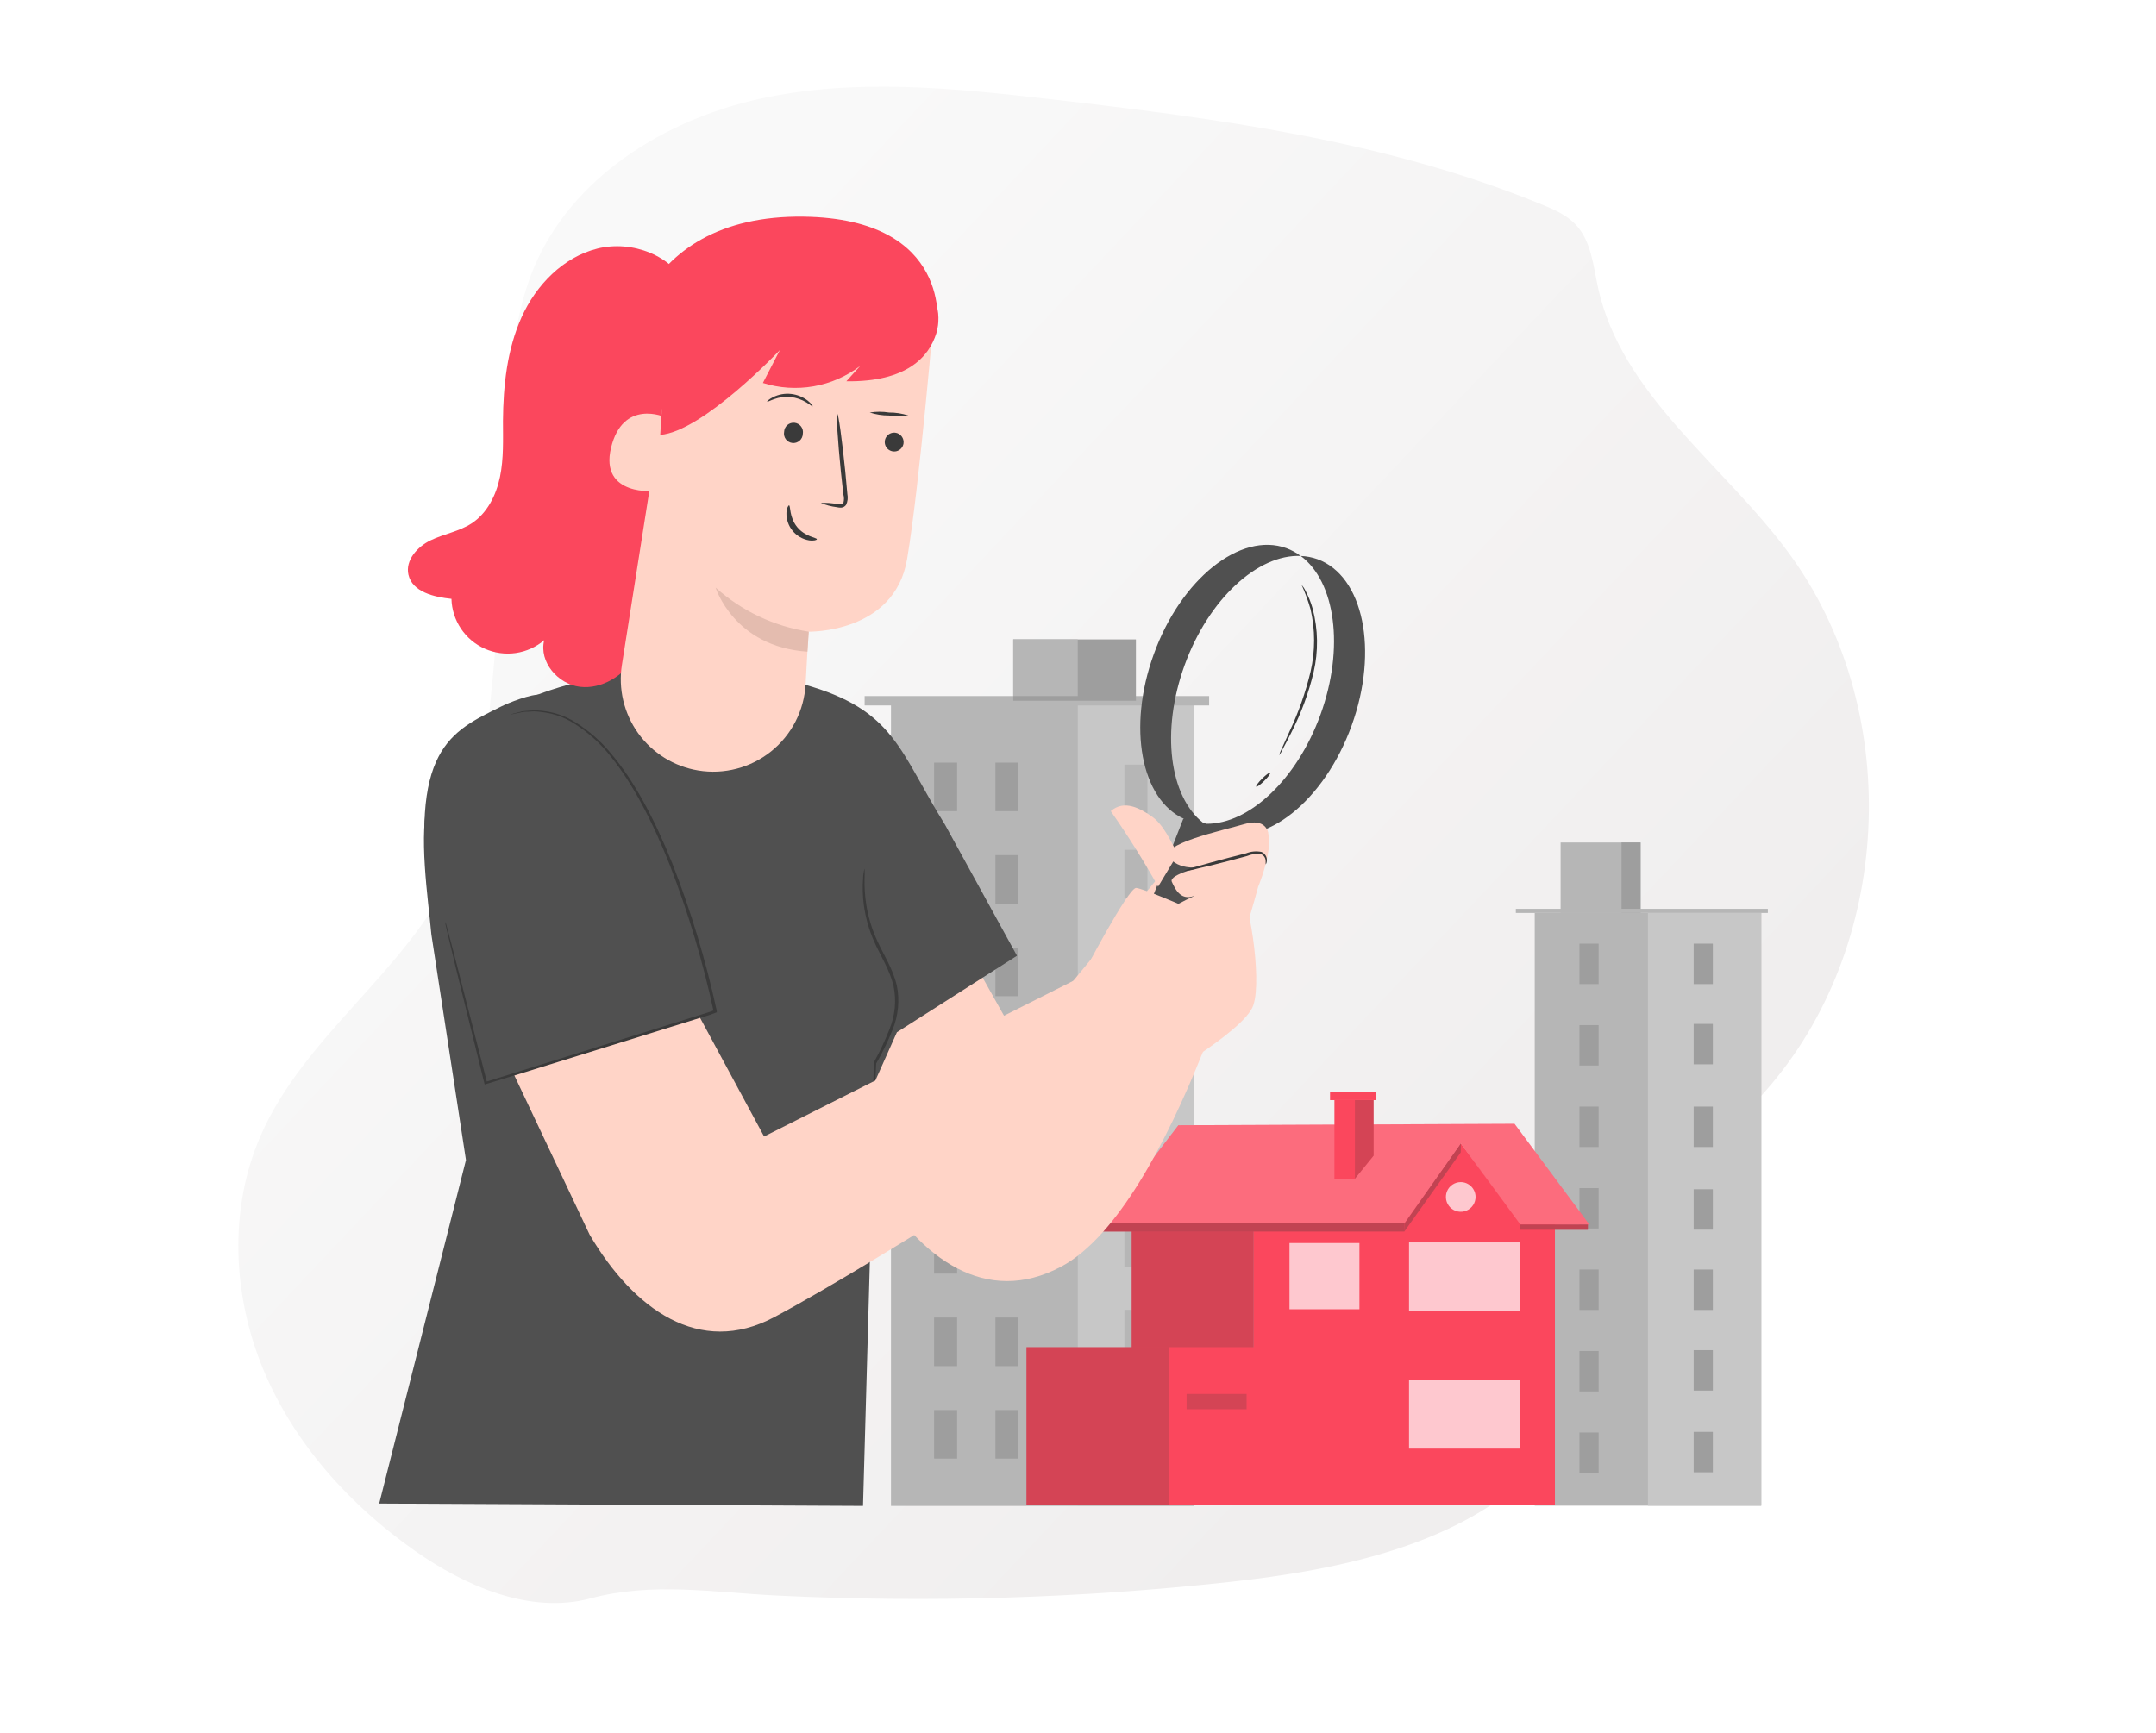 <svg width="199" height="160" viewBox="0 0 199 160" fill="none" xmlns="http://www.w3.org/2000/svg">
<mask id="mask0" mask-type="alpha" maskUnits="userSpaceOnUse" x="0" y="0" width="199" height="160">
<rect width="199" height="160" fill="#C4C4C4"/>
</mask>
<g mask="url(#mask0)">
<g filter="url(#filter0_dd)">
<path d="M165.506 102.089C162.469 105.703 158.779 108.771 156.19 112.729C153.153 117.363 151.814 122.898 149.744 128.055C148.865 130.346 147.724 132.527 146.344 134.555C145.64 135.552 144.858 136.492 144.005 137.365C136.959 144.611 125.744 146.932 115.452 148.057C101.648 149.564 87.747 149.984 73.878 149.315C67.791 149.024 62.24 148.031 56.487 149.573C50.872 151.076 44.855 148.371 40.325 145.195C34.287 140.964 29.142 135.264 26.307 128.447C23.473 121.631 23.096 113.658 26.041 106.886C30.081 97.588 39.603 91.626 43.855 82.424C45.983 77.816 46.649 72.679 47.177 67.623C48.027 59.428 48.593 51.204 48.875 42.953C49.061 37.453 49.148 31.798 51.275 26.728C54.754 18.401 63.293 13.072 72.087 11.129C80.881 9.185 90.023 10.129 98.971 11.158C114.266 12.91 129.736 14.958 144.005 20.755L144.338 20.888C145.472 21.353 146.628 21.862 147.46 22.759C148.877 24.279 149.06 26.537 149.503 28.57C149.576 28.899 149.654 29.221 149.744 29.544C152.303 38.929 161.286 45.132 167.103 53.052C177.547 67.243 176.857 88.598 165.506 102.089Z" fill="url(#paint0_linear)"/>
</g>
<path d="M162.564 84.286H141.656V139.009H162.564V84.286Z" fill="#B6B6B6"/>
<path d="M162.559 84.286H152.107V139.009H162.559V84.286Z" fill="#C7C7C7"/>
<path d="M151.429 77.781H144.045V84.286H151.429V77.781Z" fill="#B6B6B6"/>
<path d="M151.424 77.781H149.666V84.286H151.424V77.781Z" fill="#9E9E9E"/>
<path d="M163.174 83.904H139.912V84.285H163.174V83.904Z" fill="#B6B6B6"/>
<path d="M147.555 87.123H145.785V90.855H147.555V87.123Z" fill="#9E9E9E"/>
<path d="M158.096 87.123H156.326V90.855H158.096V87.123Z" fill="#9E9E9E"/>
<path d="M158.096 94.53H156.326V98.261H158.096V94.53Z" fill="#9E9E9E"/>
<path d="M158.096 102.163H156.326V105.895H158.096V102.163Z" fill="#9E9E9E"/>
<path d="M158.096 109.793H156.326V113.524H158.096V109.793Z" fill="#9E9E9E"/>
<path d="M158.096 117.207H156.326V120.939H158.096V117.207Z" fill="#9E9E9E"/>
<path d="M158.096 124.651H156.326V128.383H158.096V124.651Z" fill="#9E9E9E"/>
<path d="M158.096 132.194H156.326V135.926H158.096V132.194Z" fill="#9E9E9E"/>
<path d="M147.555 94.643H145.785V98.375H147.555V94.643Z" fill="#9E9E9E"/>
<path d="M147.555 102.163H145.785V105.895H147.555V102.163Z" fill="#9E9E9E"/>
<path d="M147.555 109.687H145.785V113.418H147.555V109.687Z" fill="#9E9E9E"/>
<path d="M147.555 117.207H145.785V120.939H147.555V117.207Z" fill="#9E9E9E"/>
<path d="M147.555 124.731H145.785V128.463H147.555V124.731Z" fill="#9E9E9E"/>
<path d="M147.555 132.251H145.785V135.982H147.555V132.251Z" fill="#9E9E9E"/>
<path d="M110.209 64.729H82.238V139.031H110.209V64.729Z" fill="#B6B6B6"/>
<path d="M110.213 64.729H99.478V139.031H110.213V64.729Z" fill="#C7C7C7"/>
<path d="M105.908 70.592H103.783V75.075H105.908V70.592Z" fill="#B6B6B6"/>
<path d="M105.908 78.456H103.783V82.939H105.908V78.456Z" fill="#B6B6B6"/>
<path d="M105.908 87.263H103.783V91.745H105.908V87.263Z" fill="#B6B6B6"/>
<path d="M105.908 95.677H103.783V100.159H105.908V95.677Z" fill="#B6B6B6"/>
<path d="M105.908 104.095H103.783V108.578H105.908V104.095Z" fill="#B6B6B6"/>
<path d="M105.908 112.509H103.783V116.992H105.908V112.509Z" fill="#B6B6B6"/>
<path d="M105.908 120.927H103.783V125.41H105.908V120.927Z" fill="#B6B6B6"/>
<path d="M105.908 130.179H103.783V134.662H105.908V130.179Z" fill="#455A64"/>
<path d="M111.605 64.261H79.805V65.129H111.605V64.261Z" fill="#B6B6B6"/>
<path d="M104.847 59.031H93.523V64.695H104.847V59.031Z" fill="#9E9E9E"/>
<path d="M99.478 59.031H93.523V64.261H99.478V59.031Z" fill="#B6B6B6"/>
<path d="M88.343 70.407H86.219V74.89H88.343V70.407Z" fill="#9E9E9E"/>
<path d="M94.003 70.407H91.879V74.89H94.003V70.407Z" fill="#9E9E9E"/>
<path d="M88.343 78.946H86.219V83.429H88.343V78.946Z" fill="#9E9E9E"/>
<path d="M94.003 78.946H91.879V83.429H94.003V78.946Z" fill="#9E9E9E"/>
<path d="M88.343 87.485H86.219V91.968H88.343V87.485Z" fill="#9E9E9E"/>
<path d="M94.003 87.485H91.879V91.968H94.003V87.485Z" fill="#9E9E9E"/>
<path d="M88.343 96.024H86.219V100.507H88.343V96.024Z" fill="#9E9E9E"/>
<path d="M94.003 96.024H91.879V100.507H94.003V96.024Z" fill="#9E9E9E"/>
<path d="M88.343 104.563H86.219V109.045H88.343V104.563Z" fill="#9E9E9E"/>
<path d="M94.003 104.563H91.879V109.045H94.003V104.563Z" fill="#9E9E9E"/>
<path d="M88.343 113.102H86.219V117.584H88.343V113.102Z" fill="#9E9E9E"/>
<path d="M94.003 113.102H91.879V117.584H94.003V113.102Z" fill="#9E9E9E"/>
<path d="M88.343 121.64H86.219V126.123H88.343V121.64Z" fill="#9E9E9E"/>
<path d="M94.003 121.64H91.879V126.123H94.003V121.64Z" fill="#9E9E9E"/>
<path d="M88.343 130.179H86.219V134.662H88.343V130.179Z" fill="#9E9E9E"/>
<path d="M94.003 130.179H91.879V134.662H94.003V130.179Z" fill="#9E9E9E"/>
<path d="M109.974 128.394C109.974 128.466 107.676 128.526 104.843 128.526C102.009 128.526 99.711 128.466 99.711 128.394C99.711 128.323 102.009 128.259 104.843 128.259C107.676 128.259 109.974 128.319 109.974 128.394Z" fill="#455A64"/>
<path d="M115.731 113.052H104.453V138.933H115.731V113.052Z" fill="#FB475D"/>
<path opacity="0.2" d="M115.731 113.052H104.453V138.933H115.731V113.052Z" fill="#3A3A3A"/>
<path d="M101.814 112.947H129.642L134.842 105.566L140.29 113.158L146.697 113.056L139.792 103.755L108.765 103.887L101.814 112.947Z" fill="#FB475D"/>
<path opacity="0.2" d="M101.814 112.947H129.642L134.842 105.566L140.29 113.158L146.697 113.056L139.792 103.755L108.765 103.887L101.814 112.947Z" fill="white"/>
<path d="M115.73 113.056V138.933H143.52V113.056H140.332L134.842 105.566L129.623 112.939L115.73 113.056Z" fill="#FB475D"/>
<path opacity="0.7" d="M140.295 127.398H130.055V133.741H140.295V127.398Z" fill="white"/>
<path opacity="0.7" d="M140.295 114.705H130.055V121.048H140.295V114.705Z" fill="white"/>
<path opacity="0.7" d="M125.477 114.762H119.021V120.874H125.477V114.762Z" fill="white"/>
<path opacity="0.7" d="M136.196 110.505C136.196 110.776 136.116 111.041 135.966 111.266C135.815 111.492 135.601 111.667 135.351 111.771C135.101 111.875 134.825 111.902 134.56 111.849C134.294 111.796 134.05 111.665 133.858 111.474C133.667 111.282 133.536 111.038 133.483 110.773C133.43 110.507 133.458 110.232 133.561 109.981C133.665 109.731 133.841 109.517 134.066 109.367C134.291 109.216 134.556 109.136 134.827 109.136C135.19 109.137 135.537 109.281 135.794 109.538C136.051 109.795 136.195 110.142 136.196 110.505Z" fill="white"/>
<path d="M125.058 108.827L126.786 106.695V101.567H123.168V108.864L125.058 108.827Z" fill="#FB475D"/>
<path opacity="0.2" d="M125.059 108.827V101.567H126.787V106.695L125.059 108.827Z" fill="#3A3A3A"/>
<path d="M127.031 100.812H122.764V101.567H127.031V100.812Z" fill="#FB475D"/>
<path d="M116.052 124.376H94.744V138.937H116.052V124.376Z" fill="#FB475D"/>
<path opacity="0.2" d="M107.883 124.376H94.744V138.937H107.883V124.376Z" fill="#3A3A3A"/>
<path opacity="0.2" d="M115.063 128.696H109.527V130.107H115.063V128.696Z" fill="#3A3A3A"/>
<path d="M101.814 112.947V113.698H129.623V112.939L101.814 112.947Z" fill="#FB475D"/>
<path d="M129.623 113.698L134.826 106.397L134.841 105.566L129.642 112.947L129.623 113.698Z" fill="#FB475D"/>
<path d="M146.562 113.052H140.332V113.535H146.562V113.052Z" fill="#FB475D"/>
<path opacity="0.3" d="M101.814 112.947V113.698H129.623V112.939L101.814 112.947Z" fill="#3A3A3A"/>
<path opacity="0.3" d="M129.623 113.698L134.826 106.397L134.841 105.566L129.642 112.947L129.623 113.698Z" fill="#3A3A3A"/>
<path opacity="0.3" d="M146.562 113.052H140.332V113.535H146.562V113.052Z" fill="#3A3A3A"/>
<path d="M116.13 81.87C116.13 81.87 108.365 111.404 97.928 116.95C91.05 120.605 84.978 116.245 80.909 109.337L66.191 85.649C65.816 84.299 65.97 82.857 66.621 81.616C67.272 80.375 68.371 79.43 69.695 78.971L81.965 74.691L94.189 96.482L109.832 77.459" fill="url(#paint1_linear)"/>
<path d="M39.737 83.927C40.007 85.849 44.848 99.981 44.848 99.981C44.848 99.981 66.814 93.769 66.583 92.677C66.393 91.791 62.959 77.715 58.374 69.781C57.514 68.251 56.309 66.944 54.853 65.963C53.398 64.983 51.734 64.356 49.994 64.134C49.023 64.024 46.865 64.925 46.27 65.22C41.594 67.558 37.645 69.08 39.737 83.927Z" fill="#505050"/>
<path d="M74.176 63.178C82.611 65.525 82.991 69.36 87.216 76.123L93.869 88.237L82.786 95.3L80.753 99.856L79.657 139.031L35 138.811L43.009 107.099L39.816 86.275C39.52 82.991 38.574 76.854 39.585 73.685C42.754 63.783 54.573 62.727 61.841 61.225C63.343 60.915 64.79 61.391 66.011 61.761" fill="#505050"/>
<path d="M80.644 101.868C80.609 101.536 80.599 101.201 80.614 100.867C80.614 100.166 80.614 99.235 80.649 98.114V98.089C81.207 97.097 81.694 96.066 82.106 95.005C82.619 93.746 82.748 92.363 82.476 91.03C82.116 89.529 81.285 88.267 80.729 87.026C80.225 85.913 79.887 84.733 79.728 83.522C79.623 82.713 79.602 81.897 79.663 81.084C79.663 80.793 79.718 80.583 79.743 80.423C79.748 80.345 79.767 80.269 79.798 80.198C79.816 80.495 79.816 80.792 79.798 81.089C79.778 81.893 79.829 82.697 79.953 83.492C80.135 84.67 80.484 85.816 80.99 86.896C81.54 88.117 82.391 89.398 82.772 90.95C83.058 92.337 82.92 93.778 82.376 95.085C81.955 96.153 81.453 97.187 80.874 98.179V98.129C80.819 99.25 80.779 100.181 80.744 100.882C80.74 101.213 80.707 101.543 80.644 101.868Z" fill="#3A3A3A"/>
<path d="M41.107 85.099C41.107 85.099 41.137 85.189 41.192 85.364L41.403 86.145L42.188 89.148C42.854 91.751 43.805 95.466 44.962 99.966L44.816 99.886L65.471 93.433L65.971 93.248L65.876 93.413C64.882 88.787 63.523 84.248 61.811 79.837C60.209 75.793 58.372 72.284 56.305 69.756C55.383 68.605 54.279 67.614 53.036 66.822C52.103 66.217 51.039 65.843 49.932 65.731C49.721 65.696 49.506 65.678 49.292 65.676L48.721 65.706C48.546 65.706 48.386 65.706 48.22 65.741L47.83 65.826L47.289 65.936C47.228 65.95 47.166 65.96 47.104 65.966C47.16 65.939 47.219 65.919 47.279 65.906L47.815 65.771L48.21 65.671C48.361 65.641 48.526 65.641 48.711 65.621L49.287 65.581C49.504 65.578 49.721 65.59 49.938 65.616C51.065 65.713 52.153 66.079 53.111 66.682C54.373 67.468 55.496 68.457 56.435 69.61C58.572 72.148 60.44 75.668 62.057 79.722C63.787 84.144 65.159 88.697 66.161 93.338V93.463L66.041 93.503L65.541 93.689C57.797 96.146 50.623 98.314 44.852 100.091L44.736 100.126L44.706 100.011C43.59 95.506 42.674 91.776 42.028 89.168C41.718 87.882 41.478 86.871 41.307 86.165L41.127 85.379C41.109 85.287 41.102 85.192 41.107 85.099Z" fill="#3A3A3A"/>
<path d="M63.444 26.52C62.078 23.556 58.318 22.16 55.149 22.946C51.981 23.732 49.478 26.32 48.141 29.288C46.805 32.257 46.449 35.596 46.424 38.859C46.424 40.586 46.499 42.333 46.149 44.025C45.798 45.717 44.968 47.389 43.516 48.33C42.374 49.071 40.973 49.291 39.746 49.882C38.52 50.473 37.394 51.729 37.699 53.061C38.059 54.648 40.052 55.123 41.669 55.288C41.696 56.268 41.999 57.219 42.544 58.034C43.089 58.848 43.853 59.492 44.748 59.891C45.643 60.289 46.632 60.427 47.602 60.288C48.572 60.148 49.482 59.738 50.229 59.103C49.728 61.105 51.495 63.168 53.528 63.408C55.56 63.648 57.532 62.377 58.663 60.655C59.795 58.933 60.115 56.83 60.2 54.783C60.285 52.736 60.14 50.663 60.34 48.661" fill="#FB475D"/>
<path d="M86.505 30.249C86.505 30.249 88.007 20.188 74.161 20.002C58.673 19.797 55.879 33.017 58.532 39.981L66.231 32.352L86.505 30.249Z" fill="#FB475D"/>
<path d="M74.356 63.178C74.511 60.5 74.626 58.317 74.626 58.317C74.626 58.317 82.556 58.503 83.722 51.63C84.888 44.757 86.225 28.748 86.225 28.748C82.761 26.508 78.71 25.348 74.586 25.416C70.462 25.484 66.451 26.776 63.063 29.128L62.412 29.579L57.406 61.361C57.049 63.589 57.589 65.868 58.908 67.7C60.227 69.531 62.218 70.765 64.445 71.132C65.628 71.328 66.838 71.271 67.998 70.967C69.158 70.663 70.241 70.118 71.176 69.368C72.111 68.617 72.877 67.678 73.425 66.612C73.973 65.545 74.29 64.375 74.356 63.178Z" fill="url(#paint2_linear)"/>
<path d="M83.395 40.947C83.369 41.115 83.294 41.272 83.179 41.398C83.064 41.524 82.915 41.614 82.749 41.656C82.584 41.698 82.41 41.69 82.249 41.634C82.088 41.578 81.947 41.476 81.843 41.341C81.74 41.205 81.678 41.042 81.666 40.872C81.654 40.702 81.693 40.532 81.776 40.384C81.86 40.235 81.986 40.114 82.137 40.037C82.289 39.959 82.46 39.927 82.63 39.946C82.746 39.96 82.859 39.997 82.961 40.055C83.063 40.114 83.152 40.192 83.223 40.285C83.295 40.378 83.347 40.485 83.376 40.598C83.406 40.712 83.412 40.831 83.395 40.947Z" fill="#3A3A3A"/>
<path d="M74.101 40.056C74.097 40.176 74.069 40.294 74.018 40.402C73.966 40.511 73.893 40.608 73.803 40.686C73.712 40.765 73.606 40.825 73.492 40.861C73.377 40.897 73.257 40.909 73.138 40.896C73.018 40.883 72.903 40.846 72.799 40.786C72.694 40.727 72.604 40.646 72.532 40.55C72.46 40.454 72.409 40.344 72.382 40.227C72.355 40.11 72.352 39.989 72.374 39.871C72.378 39.751 72.406 39.633 72.457 39.525C72.509 39.416 72.582 39.319 72.672 39.24C72.763 39.162 72.869 39.102 72.983 39.066C73.097 39.03 73.218 39.018 73.338 39.031C73.457 39.044 73.572 39.081 73.676 39.141C73.781 39.2 73.871 39.281 73.943 39.377C74.015 39.473 74.066 39.583 74.093 39.7C74.12 39.817 74.123 39.938 74.101 40.056Z" fill="#3A3A3A"/>
<path d="M75.758 46.433C76.273 46.402 76.79 46.439 77.295 46.544C77.535 46.579 77.765 46.589 77.845 46.428C77.916 46.175 77.916 45.906 77.845 45.653C77.77 44.992 77.695 44.301 77.615 43.575C77.32 40.622 77.169 38.224 77.28 38.209C77.39 38.194 77.72 40.577 78.02 43.53C78.085 44.256 78.151 44.947 78.211 45.607C78.283 45.945 78.242 46.297 78.096 46.609C78.043 46.685 77.974 46.748 77.893 46.793C77.812 46.838 77.722 46.864 77.63 46.869C77.493 46.871 77.357 46.856 77.225 46.824C76.72 46.761 76.227 46.63 75.758 46.433Z" fill="#3A3A3A"/>
<path d="M74.651 58.317C71.45 57.825 68.461 56.411 66.051 54.247C66.051 54.247 67.733 59.714 74.526 60.164L74.651 58.317Z" fill="url(#paint3_linear)"/>
<path d="M72.829 46.658C72.764 46.658 72.614 46.889 72.589 47.344C72.571 47.949 72.772 48.539 73.156 49.007C73.54 49.474 74.08 49.787 74.676 49.887C75.132 49.952 75.402 49.852 75.397 49.782C75.397 49.627 74.326 49.572 73.58 48.661C72.834 47.75 72.98 46.684 72.829 46.658Z" fill="#3A3A3A"/>
<path d="M61.441 38.544C61.336 38.469 57.497 36.812 56.401 41.332C55.304 45.853 60.55 45.392 60.59 45.262C60.631 45.132 61.441 38.544 61.441 38.544Z" fill="url(#paint4_linear)"/>
<path d="M84.652 25.579C85.448 26.155 86.046 26.963 86.363 27.893C86.68 28.822 86.702 29.828 86.424 30.77C85.743 32.932 83.726 35.275 78.12 35.2L79.396 33.783C78.135 34.746 76.66 35.391 75.097 35.664C73.535 35.938 71.929 35.832 70.415 35.355L71.987 32.312C71.987 32.312 64.899 39.825 60.94 40.151L61.44 32.141C62.396 24.583 65.635 22.315 70.536 21.91C72.356 21.744 74.189 21.776 76.002 22.005C79.141 22.446 82.117 23.676 84.652 25.579Z" fill="#FB475D"/>
<path d="M75.006 37.513C74.976 37.548 74.785 37.368 74.44 37.157C73.996 36.884 73.497 36.713 72.978 36.657C72.458 36.605 71.932 36.671 71.442 36.852C71.056 36.987 70.836 37.123 70.811 37.082C70.786 37.042 70.976 36.857 71.361 36.662C71.871 36.41 72.442 36.307 73.008 36.367C73.573 36.428 74.11 36.645 74.56 36.992C74.895 37.263 75.036 37.493 75.006 37.513Z" fill="#3A3A3A"/>
<path d="M83.837 38.359C83.243 38.455 82.638 38.455 82.044 38.359C81.445 38.361 80.848 38.269 80.277 38.084C80.869 37.989 81.472 37.989 82.064 38.084C82.666 38.08 83.264 38.173 83.837 38.359Z" fill="#3A3A3A"/>
<path d="M116.129 81.87C116.129 81.87 118.968 75.127 115.128 75.863C109.246 76.984 110.122 82.706 110.122 82.706L116.129 81.87Z" fill="url(#paint5_linear)"/>
<path d="M121.597 51.624C121.102 51.449 120.584 51.349 120.06 51.329C123.254 53.702 124.12 59.809 121.882 65.976C119.7 71.983 115.284 76.083 111.37 76.053L111.059 75.973C107.951 73.545 107.13 67.513 109.337 61.416C111.545 55.319 116.095 51.154 120.055 51.329C119.653 51.027 119.209 50.784 118.738 50.608C114.504 49.066 108.997 53.452 106.494 60.4C104.046 67.147 105.318 73.815 109.292 75.602H109.212L101.383 95.626C101.216 96.051 101.225 96.526 101.407 96.945C101.59 97.364 101.931 97.694 102.357 97.861C102.782 98.028 103.257 98.019 103.676 97.837C104.095 97.654 104.425 97.313 104.592 96.887L112.501 76.784C116.751 78.32 122.238 73.94 124.755 66.992C127.273 60.044 125.847 53.166 121.597 51.624Z" fill="#505050"/>
<path d="M118.062 69.736C118.118 69.523 118.199 69.318 118.303 69.125L119.034 67.508C119.864 65.743 120.512 63.898 120.966 62.002C121.401 60.111 121.401 58.146 120.966 56.255C120.746 55.481 120.468 54.724 120.135 53.992C120.281 54.157 120.403 54.343 120.495 54.543C120.778 55.069 121.001 55.624 121.161 56.2C121.665 58.118 121.695 60.13 121.246 62.062C120.79 63.971 120.11 65.819 119.219 67.568C118.883 68.239 118.603 68.779 118.403 69.145C118.316 69.356 118.202 69.555 118.062 69.736Z" fill="#3A3A3A"/>
<path d="M117.241 71.337C117.296 71.397 117.056 71.733 116.695 72.088C116.335 72.444 116.004 72.684 115.949 72.629C115.894 72.574 116.134 72.238 116.495 71.883C116.855 71.528 117.186 71.282 117.241 71.337Z" fill="#3A3A3A"/>
<path d="M108.701 78.856C108.095 77.71 107.389 76.128 106.323 75.387C105.257 74.646 103.775 73.79 102.523 74.886C104.097 77.133 105.556 79.459 106.894 81.855L108.701 78.856Z" fill="url(#paint6_linear)"/>
<path d="M117.04 76.829C117.04 76.829 116.805 75.497 114.853 76.083C112.9 76.669 106.783 77.945 107.965 79.247C109.146 80.548 111.233 79.963 111.233 79.963C111.233 79.963 107.834 80.698 108.16 81.409C108.485 82.12 109.051 83.351 110.498 82.581C111.944 81.81 115.959 80.503 115.959 80.503L117.04 76.829Z" fill="url(#paint7_linear)"/>
<path d="M116.821 79.802C116.821 79.802 116.821 79.672 116.821 79.467C116.816 79.329 116.77 79.196 116.688 79.085C116.605 78.974 116.491 78.891 116.361 78.846C115.926 78.797 115.486 78.862 115.084 79.036L113.457 79.472C112.301 79.777 111.25 80.033 110.484 80.203C110.076 80.324 109.657 80.399 109.232 80.428C109.616 80.243 110.019 80.102 110.434 80.008C111.185 79.782 112.226 79.507 113.382 79.197L115.014 78.781C115.464 78.602 115.956 78.556 116.431 78.651C116.59 78.717 116.725 78.832 116.815 78.98C116.905 79.127 116.946 79.3 116.931 79.472C116.916 79.697 116.831 79.807 116.821 79.802Z" fill="#3A3A3A"/>
<path d="M64.618 93.974L70.525 104.926L99.85 90.159C99.85 90.159 104.165 81.87 104.88 81.975C105.596 82.08 108.77 83.446 108.77 83.446C108.77 83.446 113.275 81.014 114.246 81.674C115.218 82.335 116.529 90.344 115.678 92.822C114.827 95.3 105.922 100.291 105.922 100.291C105.922 100.291 81.894 116.069 71.447 121.611C64.569 125.265 58.501 120.905 54.427 113.997L47.478 99.295" fill="url(#paint8_linear)"/>
</g>
<defs>
<filter id="filter0_dd" x="4" y="-10" width="181.5" height="171" filterUnits="userSpaceOnUse" color-interpolation-filters="sRGB">
<feFlood flood-opacity="0" result="BackgroundImageFix"/>
<feColorMatrix in="SourceAlpha" type="matrix" values="0 0 0 0 0 0 0 0 0 0 0 0 0 0 0 0 0 0 127 0"/>
<feOffset dx="3" dy="3"/>
<feGaussianBlur stdDeviation="4"/>
<feColorMatrix type="matrix" values="0 0 0 0 0.367 0 0 0 0 0.367 0 0 0 0 0.367 0 0 0 0.4 0"/>
<feBlend mode="normal" in2="BackgroundImageFix" result="effect1_dropShadow"/>
<feColorMatrix in="SourceAlpha" type="matrix" values="0 0 0 0 0 0 0 0 0 0 0 0 0 0 0 0 0 0 127 0"/>
<feOffset dx="-5" dy="-5"/>
<feGaussianBlur stdDeviation="7.5"/>
<feColorMatrix type="matrix" values="0 0 0 0 1 0 0 0 0 1 0 0 0 0 1 0 0 0 1 0"/>
<feBlend mode="normal" in2="effect1_dropShadow" result="effect2_dropShadow"/>
<feBlend mode="normal" in="SourceGraphic" in2="effect2_dropShadow" result="shape"/>
</filter>
<linearGradient id="paint0_linear" x1="83.027" y1="7.9" x2="170.775" y2="90.559" gradientUnits="userSpaceOnUse">
<stop stop-color="#F9F9F9"/>
<stop offset="1" stop-color="#F0EEEE"/>
</linearGradient>
<linearGradient id="paint1_linear" x1="17891" y1="16599.5" x2="18807.6" y2="16599.5" gradientUnits="userSpaceOnUse">
<stop stop-color="#FFD4C7"/>
<stop offset="0.42" stop-color="#EAD4D0"/>
<stop offset="1" stop-color="#FAD0BE"/>
</linearGradient>
<linearGradient id="paint2_linear" x1="10340.8" y1="17403.4" x2="10869.6" y2="17403.4" gradientUnits="userSpaceOnUse">
<stop stop-color="#FFD4C7"/>
<stop offset="0.42" stop-color="#EAD4D0"/>
<stop offset="1" stop-color="#FAD0BE"/>
</linearGradient>
<linearGradient id="paint3_linear" x1="3123.45" y1="2297.7" x2="3280.66" y2="2297.7" gradientUnits="userSpaceOnUse">
<stop stop-color="#E4BCAF"/>
<stop offset="0.42" stop-color="#EAD4D0"/>
<stop offset="1" stop-color="#FAD0BE"/>
</linearGradient>
<linearGradient id="paint4_linear" x1="1901.88" y1="2750.27" x2="1996.78" y2="2750.27" gradientUnits="userSpaceOnUse">
<stop stop-color="#FFD4C7"/>
<stop offset="0.42" stop-color="#EAD4D0"/>
<stop offset="1" stop-color="#FAD0BE"/>
</linearGradient>
<linearGradient id="paint5_linear" x1="2621.1" y1="2691.68" x2="2750.21" y2="2691.68" gradientUnits="userSpaceOnUse">
<stop stop-color="#FFD4C7"/>
<stop offset="0.42" stop-color="#EAD4D0"/>
<stop offset="1" stop-color="#FAD0BE"/>
</linearGradient>
<linearGradient id="paint6_linear" x1="2298.58" y1="2914.49" x2="2411.5" y2="2914.49" gradientUnits="userSpaceOnUse">
<stop stop-color="#FFD4C7"/>
<stop offset="0.42" stop-color="#EAD4D0"/>
<stop offset="1" stop-color="#FAD0BE"/>
</linearGradient>
<linearGradient id="paint7_linear" x1="3387.66" y1="2688.89" x2="3556.31" y2="2688.89" gradientUnits="userSpaceOnUse">
<stop stop-color="#FFD4C7"/>
<stop offset="0.42" stop-color="#EAD4D0"/>
<stop offset="1" stop-color="#FAD0BE"/>
</linearGradient>
<linearGradient id="paint8_linear" x1="24390.7" y1="15768.9" x2="25642.4" y2="15768.9" gradientUnits="userSpaceOnUse">
<stop stop-color="#FFD4C7"/>
<stop offset="0.42" stop-color="#EAD4D0"/>
<stop offset="1" stop-color="#FAD0BE"/>
</linearGradient>
</defs>
</svg>
